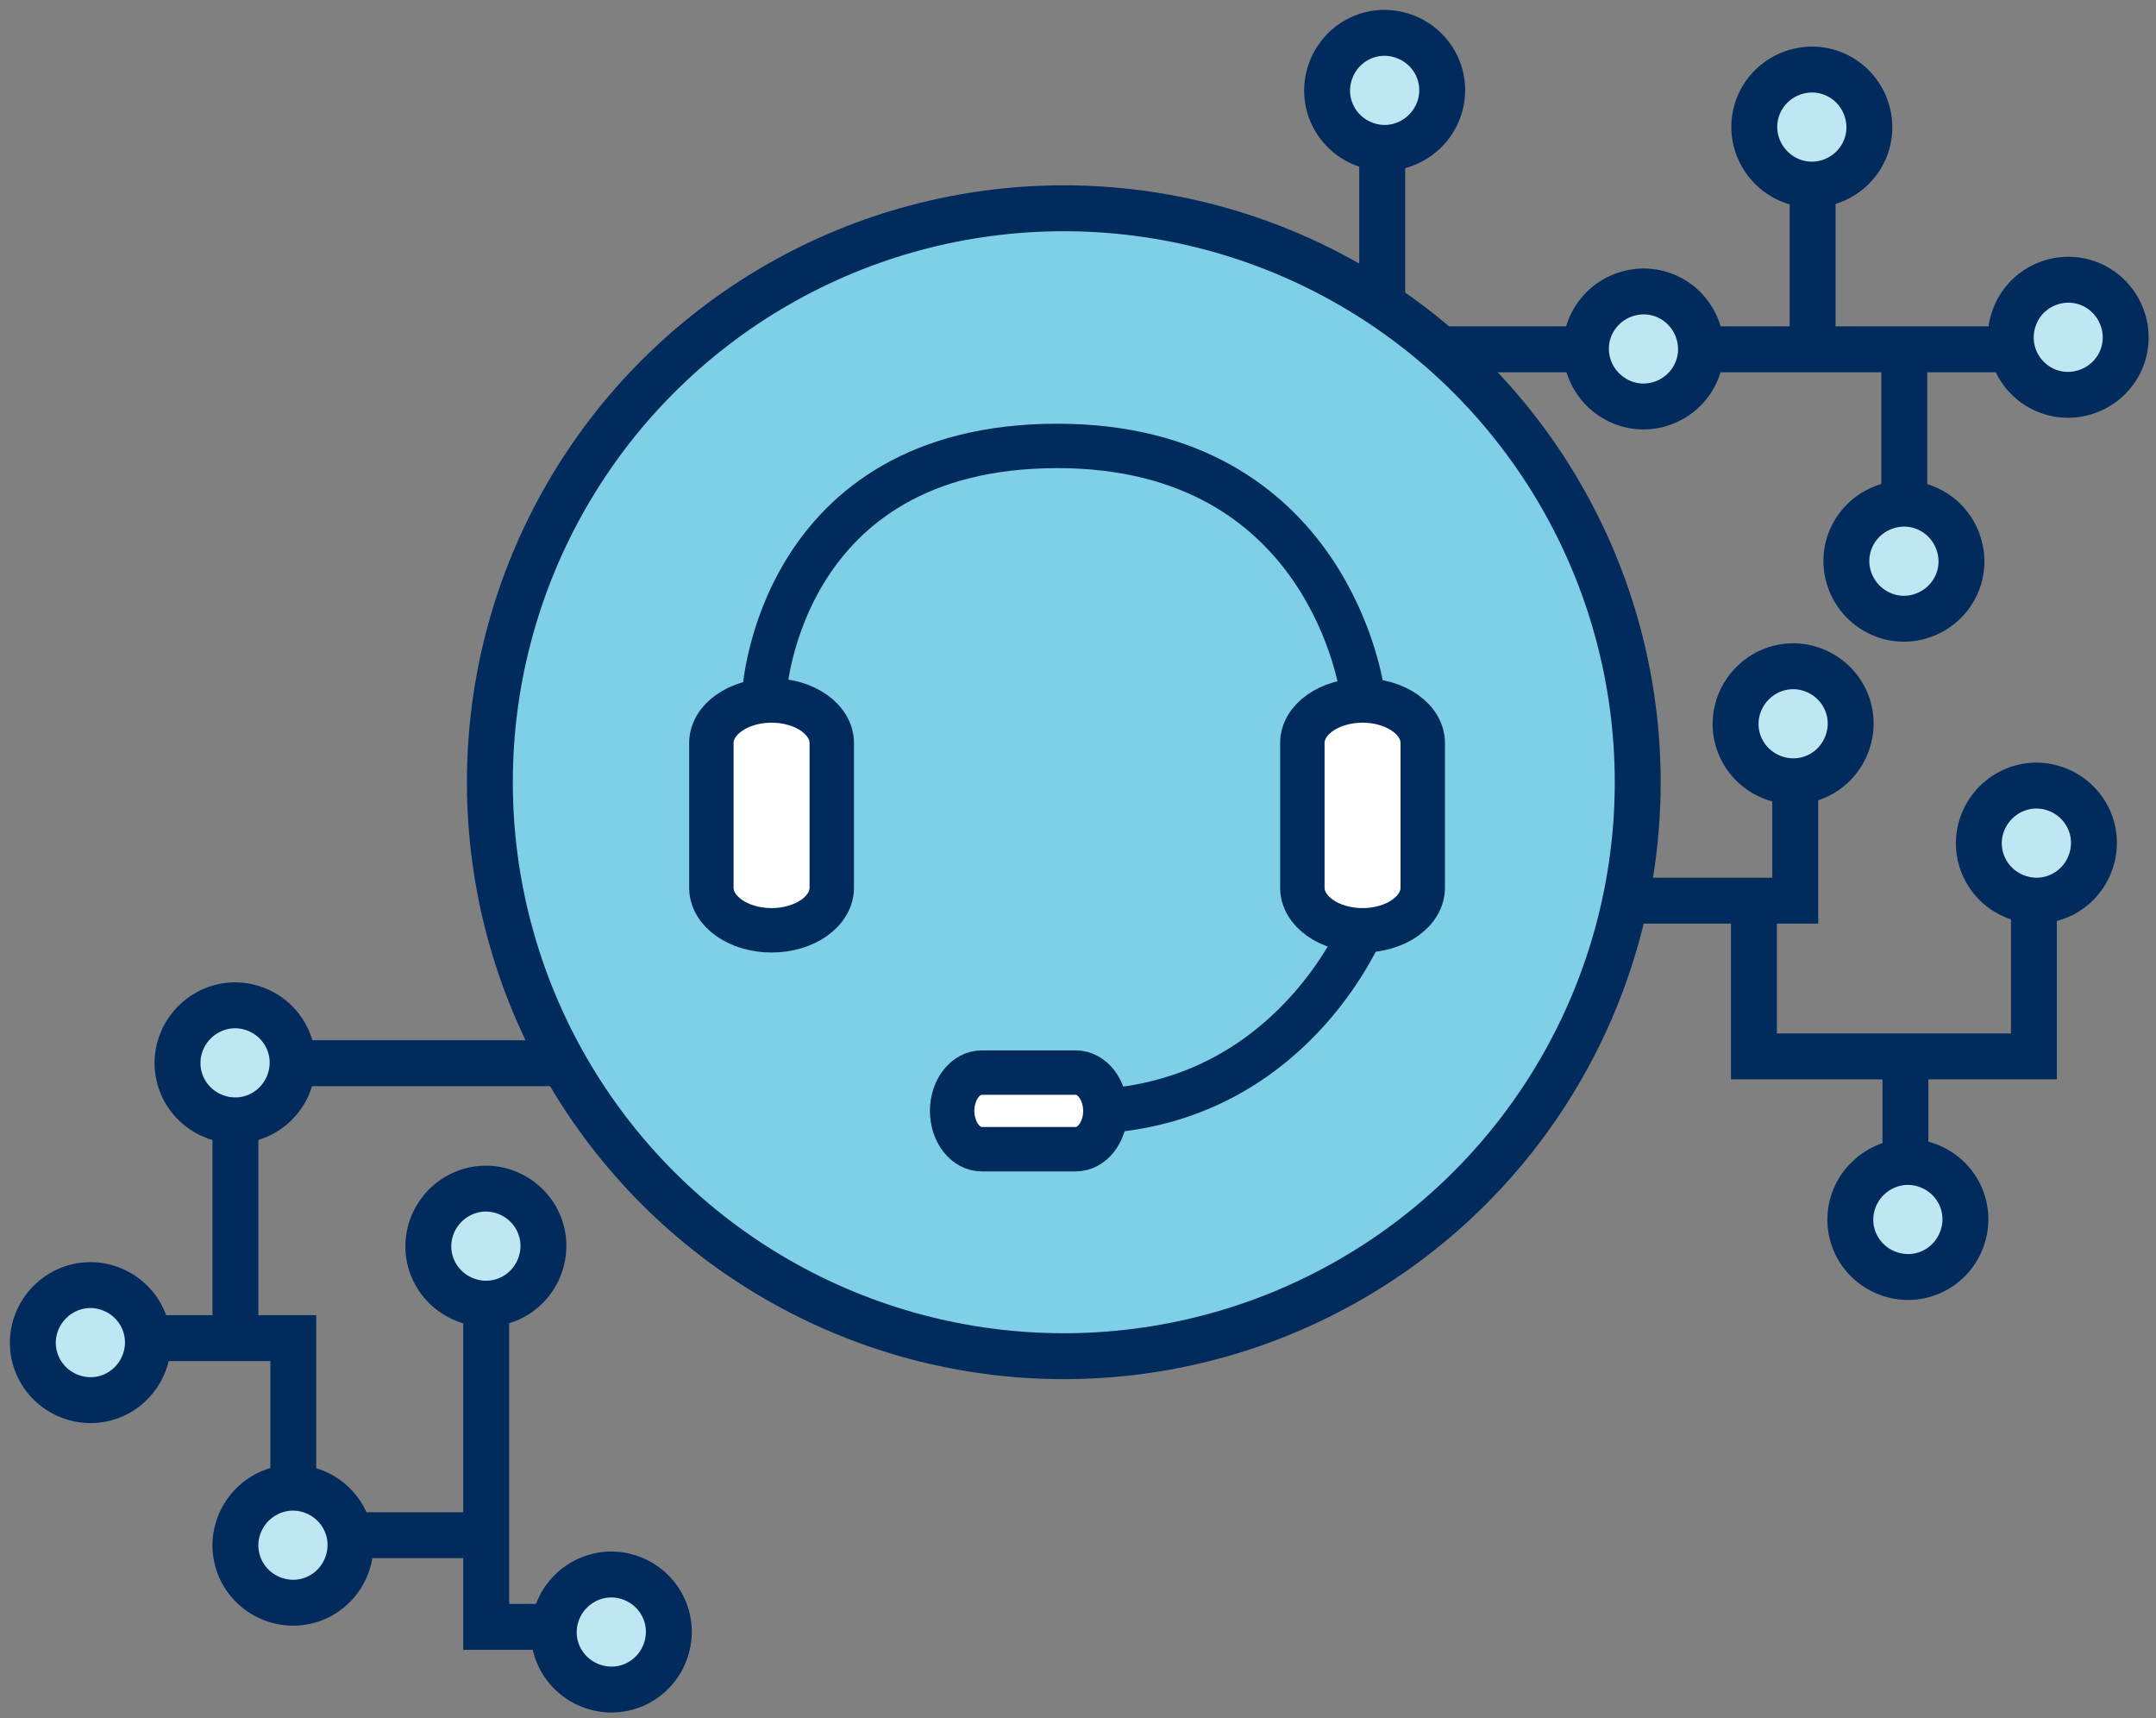 <svg width="197" height="157" viewBox="0 0 197 157" fill="none" xmlns="http://www.w3.org/2000/svg">
<rect x="0" y="0" width="197" height="157" fill="#808080" stroke="none"/>
<path d="M125.519 31.916L185.456 31.916" stroke="#012A5D" stroke-width="4.194"/>
<path d="M165.624 31.916V16.051" stroke="#012A5D" stroke-width="4.194"/>
<path d="M173.997 47.782V31.916" stroke="#012A5D" stroke-width="4.194"/>
<path d="M164.086 6.571C166.882 5.746 169.769 7.351 170.594 10.146C171.419 12.942 169.815 15.83 167.019 16.655C164.223 17.48 161.336 15.83 160.511 13.08C159.686 10.284 161.29 7.396 164.086 6.571Z" fill="#BFE7F3" stroke="#012A5D" stroke-width="4.194"/>
<path d="M148.702 26.845C151.498 26.02 154.385 27.624 155.21 30.42C156.035 33.215 154.431 36.103 151.635 36.928C148.839 37.753 145.952 36.103 145.127 33.353C144.302 30.557 145.906 27.67 148.702 26.845Z" fill="#BFE7F3" stroke="#012A5D" stroke-width="4.194"/>
<path d="M172.5 46.236C175.296 45.411 178.183 47.015 179.008 49.811C179.833 52.607 178.229 55.494 175.433 56.319C172.637 57.145 169.75 55.494 168.925 52.744C168.1 49.949 169.704 47.061 172.5 46.236Z" fill="#BFE7F3" stroke="#012A5D" stroke-width="4.194"/>
<path d="M187.507 25.775C190.303 24.95 193.19 26.554 194.015 29.35C194.84 32.146 193.236 35.034 190.44 35.859C187.644 36.684 184.757 35.08 183.932 32.284C183.152 29.488 184.711 26.6 187.507 25.775Z" fill="#BFE7F3" stroke="#012A5D" stroke-width="4.194"/>
<path d="M7.849 122.262H26.799V140.268H44.428" stroke="#012A5D" stroke-width="4.194"/>
<path d="M44.427 113.825V148.641H55.885" stroke="#012A5D" stroke-width="4.194"/>
<path d="M25.302 146.221C28.098 147.046 30.986 145.442 31.811 142.646C32.636 139.85 31.032 136.963 28.236 136.138C25.44 135.313 22.552 136.963 21.727 139.713C20.902 142.509 22.507 145.396 25.302 146.221Z" fill="#BFE7F3" stroke="#012A5D" stroke-width="4.194"/>
<path d="M54.389 154.154C57.185 154.979 60.073 153.375 60.898 150.579C61.723 147.783 60.119 144.895 57.323 144.07C54.527 143.245 51.639 144.895 50.814 147.645C49.989 150.441 51.593 153.329 54.389 154.154Z" fill="#BFE7F3" stroke="#012A5D" stroke-width="4.194"/>
<path d="M26.798 97.141H53.241" stroke="#012A5D" stroke-width="4.194"/>
<path d="M21.511 122.703L21.511 99.786" stroke="#012A5D" stroke-width="4.194"/>
<path d="M20.012 102.15C22.808 102.975 25.696 101.37 26.521 98.575C27.346 95.779 25.742 92.891 22.946 92.066C20.15 91.241 17.262 92.891 16.437 95.641C15.612 98.437 17.216 101.325 20.012 102.15Z" fill="#BFE7F3" stroke="#012A5D" stroke-width="4.194"/>
<path d="M42.929 118.897C45.725 119.722 48.613 118.117 49.438 115.322C50.263 112.526 48.659 109.638 45.863 108.813C43.067 107.988 40.179 109.638 39.354 112.388C38.529 115.184 40.133 118.072 42.929 118.897Z" fill="#BFE7F3" stroke="#012A5D" stroke-width="4.194"/>
<path d="M6.792 127.711C9.588 128.536 12.475 126.932 13.3 124.136C14.125 121.34 12.521 118.453 9.725 117.628C6.929 116.803 4.042 118.453 3.217 121.203C2.392 123.999 3.996 126.886 6.792 127.711Z" fill="#BFE7F3" stroke="#012A5D" stroke-width="4.194"/>
<path d="M138.875 82.29H164.037V69.709" stroke="#012A5D" stroke-width="4.194"/>
<path d="M162.377 71.169C165.173 71.994 168.06 70.39 168.885 67.594C169.71 64.798 168.106 61.911 165.31 61.086C162.514 60.261 159.627 61.911 158.802 64.661C157.977 67.457 159.581 70.344 162.377 71.169Z" fill="#BFE7F3" stroke="#012A5D" stroke-width="4.194"/>
<path d="M160.263 83.938V96.519H185.844V78.905" stroke="#012A5D" stroke-width="4.194"/>
<path d="M184.604 82.073C187.4 82.898 190.288 81.294 191.113 78.498C191.938 75.702 190.333 72.814 187.538 71.989C184.742 71.164 181.854 72.814 181.029 75.564C180.204 78.36 181.808 81.248 184.604 82.073Z" fill="#BFE7F3" stroke="#012A5D" stroke-width="4.194"/>
<path d="M174.103 96.519V108.681" stroke="#012A5D" stroke-width="4.194"/>
<path d="M172.861 116.461C175.657 117.286 178.544 115.682 179.369 112.886C180.195 110.09 178.59 107.203 175.794 106.378C172.999 105.553 170.111 107.203 169.286 109.953C168.461 112.749 170.065 115.636 172.861 116.461Z" fill="#BFE7F3" stroke="#012A5D" stroke-width="4.194"/>
<path d="M126.295 34.033L126.295 8.032" stroke="#012A5D" stroke-width="4.194"/>
<path d="M127.987 3.217C125.191 2.392 122.303 3.996 121.478 6.792C120.653 9.588 122.257 12.475 125.053 13.3C127.849 14.125 130.737 12.475 131.562 9.725C132.387 6.929 130.783 4.042 127.987 3.217Z" fill="#BFE7F3" stroke="#012A5D" stroke-width="4.194"/>
<circle cx="97.202" cy="71.471" r="52.441" fill="#7FCFE7" stroke="#012A5D" stroke-width="4.194"/>
<path d="M98.298 98H89.709C89.354 97.999 89.002 98.088 88.673 98.264C88.344 98.439 88.046 98.697 87.794 99.022C87.542 99.347 87.343 99.733 87.206 100.158C87.07 100.584 87 101.04 87 101.5C87 102.428 87.285 103.318 87.791 103.975C88.298 104.631 88.985 105 89.702 105H98.298C99.015 105 99.702 104.631 100.209 103.975C100.715 103.318 101 102.428 101 101.5C101 100.572 100.715 99.681 100.209 99.025C99.702 98.369 99.015 98 98.298 98Z" fill="white" stroke="#012A5D" stroke-width="4.058" stroke-linecap="round" stroke-linejoin="round"/>
<path d="M124.617 84.504C124.617 84.504 118.652 99.695 101.795 101.426" stroke="#012A5D" stroke-width="4.058" stroke-linecap="round" stroke-linejoin="round"/>
<path d="M70.5 64C69.041 64 67.642 64.409 66.611 65.138C65.579 65.866 65 66.855 65 67.885V81.115C65 82.145 65.579 83.134 66.611 83.862C67.642 84.591 69.041 85 70.5 85C71.959 85 73.358 84.591 74.389 83.862C75.421 83.134 76 82.145 76 81.115V67.885C76 66.855 75.421 65.866 74.389 65.138C73.358 64.409 71.959 64 70.5 64Z" fill="white" stroke="#012A5D" stroke-width="4.058" stroke-linecap="round" stroke-linejoin="round"/>
<path d="M124.5 64C123.041 64 121.642 64.409 120.611 65.138C119.579 65.866 119 66.855 119 67.885V81.115C119 82.145 119.579 83.134 120.611 83.862C121.642 84.591 123.041 85 124.5 85C125.959 85 127.358 84.591 128.389 83.862C129.421 83.134 130 82.145 130 81.115V67.885C130 66.855 129.421 65.866 128.389 65.138C127.358 64.409 125.959 64 124.5 64Z" fill="white" stroke="#012A5D" stroke-width="4.058" stroke-linecap="round" stroke-linejoin="round"/>
<path d="M69.851 63.237C69.851 63.237 71.163 40.776 96.559 40.743C121.547 40.708 124.468 63.237 124.468 63.237" stroke="#012A5D" stroke-width="4.058" stroke-linecap="round" stroke-linejoin="round"/>
</svg>
